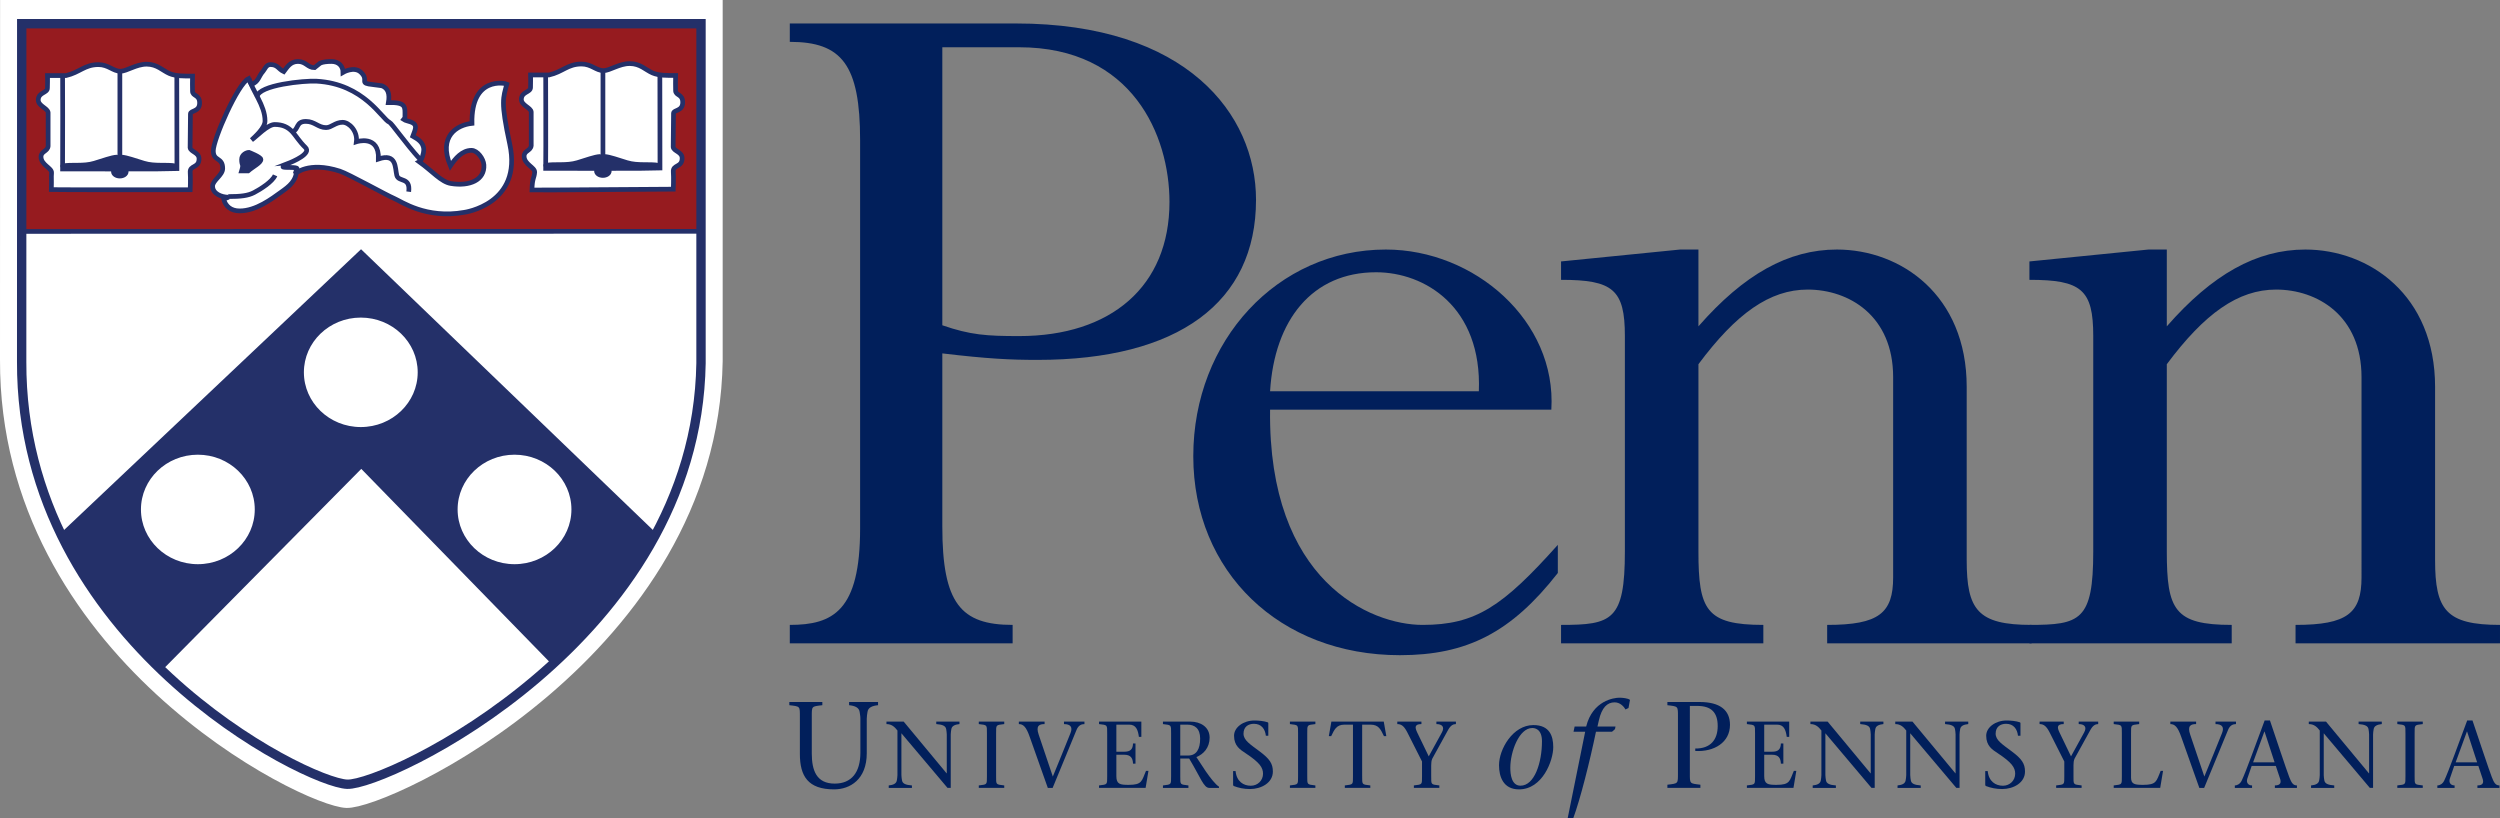 <svg xmlns="http://www.w3.org/2000/svg" viewBox="0 0 267.277 87.502">
<rect x="0" y="0" width="267.277" height="87.502" fill="#808080" stroke="none"/>
<g id="Mark" fill="#011f5b">
	<path d="M100.744,56.286c0,8.211,1.966,10.523,7.517,10.523v1.967H84.438v-1.967c4.626,0,7.517-1.504,7.517-10.293
		V14.999c0-8.096-1.966-10.524-7.517-10.524V2.509h24.17c18.272,0,25.674,9.714,25.674,18.851c0,10.987-8.327,17.116-23.361,17.116
		c-2.891,0-5.32-0.116-10.177-0.694V56.286z M100.744,34.775c3.007,1.041,4.741,1.156,8.211,1.156c9.83,0,16.075-5.32,16.075-14.34
		c0-7.055-3.932-16.538-16.075-16.538h-8.211V34.775z"/>
	<path d="M135.785,43.795c-0.23,18.389,10.756,23.014,16.307,23.014c5.668,0,8.559-1.965,14.457-8.559v3.008
		c-4.973,6.361-9.715,8.789-16.885,8.789c-12.838,0-22.089-8.904-22.089-21.279c0-12.374,9.021-22.089,20.585-22.089
		c9.484,0,18.273,7.633,17.695,17.116H135.785z M158.105,41.829c0.348-9.021-5.781-12.721-10.986-12.721
		c-6.822,0-10.871,5.089-11.334,12.721H158.105z"/>
	<path d="M210.261,59.87c0,5.32,1.158,6.939,6.939,6.939v1.967h-21.857v-1.967c5.551,0,7.055-1.271,7.055-5.088
		V40.326c0-6.592-4.742-9.367-9.137-9.367c-4.047,0-7.633,2.544-11.68,7.979v20.008c0,6.244,0.809,7.863,6.939,7.863v1.967h-21.627
		v-1.967c5.436,0,6.824-0.463,6.824-7.863V35.931c0-4.973-1.273-6.014-6.824-6.014v-1.966l12.721-1.272h1.967v8.211
		c4.857-5.551,9.6-8.211,14.803-8.211c6.824,0,13.877,4.857,13.877,14.688V59.87z"/>
	<path d="M260.337,59.87c0,5.32,1.156,6.939,6.939,6.939v1.967h-21.857v-1.967c5.551,0,7.053-1.271,7.053-5.088
		V40.326c0-6.592-4.74-9.367-9.135-9.367c-4.049,0-7.633,2.544-11.682,7.979v20.008c0,6.244,0.811,7.863,6.939,7.863v1.967h-21.627
		v-1.967c5.436,0,6.824-0.463,6.824-7.863V35.931c0-4.973-1.271-6.014-6.824-6.014v-1.966l12.723-1.272h1.965v8.211
		c4.857-5.551,9.6-8.211,14.803-8.211c6.824,0,13.879,4.857,13.879,14.688V59.87z"/>
</g>
<g id="Logotype" fill="#011f5b">
	<path d="M86.788,80.536c0,1.836,0.499,3.24,2.454,3.24c1.797,0,2.742-1.207,2.742-3.307v-3.646
		c0-0.275-0.053-0.498-0.079-0.709c-0.065-0.473-0.512-0.656-1.128-0.721v-0.342h3.096v0.342c-0.63,0.064-1.063,0.248-1.128,0.721
		c-0.026,0.211-0.079,0.434-0.079,0.709v3.699c0,2.82-1.797,3.871-3.49,3.871c-2.795,0-3.661-1.418-3.661-3.791v-3.91
		c0-1.221,0.053-1.154-1.128-1.299v-0.342h3.529v0.342c-1.181,0.145-1.128,0.078-1.128,1.299V80.536z"/>
	<path d="M101.3,84.235c-1.609-1.902-3.28-3.896-4.93-5.84v4.475c0,0.211,0.041,0.383,0.061,0.545
		c0.051,0.365,0.395,0.508,1.063,0.557v0.264h-2.48v-0.264c0.486-0.049,0.82-0.191,0.871-0.557c0.021-0.162,0.061-0.334,0.061-0.545
		V78.1c-0.284-0.363-0.597-0.688-1.174-0.688v-0.264h1.842c1.508,1.832,3.078,3.695,4.586,5.527h0.02v-4.16
		c0-0.213-0.041-0.385-0.061-0.547c-0.051-0.365-0.395-0.506-1.063-0.557v-0.264h2.48v0.264c-0.476,0.051-0.82,0.191-0.871,0.557
		c-0.021,0.162-0.061,0.334-0.061,0.547v5.719H101.3z"/>
	<path d="M106.494,82.969c0,0.941-0.041,0.891,0.871,1.002v0.264h-2.723v-0.264c0.911-0.111,0.871-0.061,0.871-1.002
		v-4.555c0-0.941,0.041-0.891-0.871-1.002v-0.264h2.723v0.264c-0.911,0.111-0.871,0.061-0.871,1.002V82.969z"/>
	<path d="M111.677,77.413c-0.557,0-0.962,0.162-0.628,1.133c0.395,1.195,0.982,2.936,1.509,4.475
		c0.647-1.549,1.265-3.107,1.893-4.656c0.253-0.637-0.01-0.951-0.699-0.951v-0.264h2.187v0.264c-0.293,0-0.627,0.102-0.84,0.607
		c-0.85,2.074-1.71,4.141-2.561,6.215h-0.516c-0.618-1.75-1.306-3.705-1.923-5.426c-0.375-1.082-0.688-1.396-1.174-1.396v-0.264
		h2.753V77.413z"/>
	<path d="M117.498,83.971c0.911-0.111,0.871-0.061,0.871-1.002v-4.555c0-0.941,0.041-0.891-0.871-1.002v-0.264h4.525
		v1.631h-0.263c-0.101-0.75-0.304-1.307-1.032-1.307h-1.377v2.895h0.851c0.638,0,0.911-0.252,0.931-0.881h0.263v2.156h-0.263
		c-0.021-0.596-0.253-0.951-0.931-0.951h-0.851v2.289c0,0.859,0.395,0.93,1.306,0.93c1.468,0,1.397-0.414,1.862-1.498h0.263
		l-0.304,1.822h-4.98V83.971z"/>
	<path d="M124.331,77.149h2.946c1.022,0,2.045,0.537,2.045,1.721c0,1.043-0.638,1.762-1.417,2.066l0.992,1.508
		c0.506,0.738,1.073,1.447,1.427,1.66v0.131h-1.042c-0.598,0-0.922-1.104-2.146-3.139h-0.952v1.873c0,0.941-0.041,0.891,0.871,1.002
		v0.264h-2.723v-0.264c0.911-0.111,0.871-0.061,0.871-1.002v-4.555c0-0.941,0.041-0.891-0.871-1.002V77.149z M126.183,80.774h0.84
		c0.881,0,1.286-0.668,1.286-1.812c0-1.104-0.608-1.488-1.347-1.488h-0.78V80.774z"/>
	<path d="M135.335,78.657c-0.082-0.707-0.467-1.275-1.276-1.275c-0.588,0-1.114,0.305-1.114,1.053
		c0,0.709,0.709,1.135,1.722,1.895c1.072,0.799,1.416,1.314,1.416,2.156c0,1.203-1.234,1.871-2.45,1.871
		c-0.647,0-1.204-0.121-1.73-0.322c-0.041-0.021-0.071-0.062-0.071-0.143v-1.457h0.264c0.111,1.123,0.85,1.568,1.63,1.568
		c0.719,0,1.305-0.547,1.305-1.285c0-0.658-0.354-1.195-1.873-2.197c-0.547-0.365-1.225-0.76-1.225-1.863
		c0-0.91,1.012-1.629,2.176-1.629c0.435,0,1.013,0.051,1.417,0.191c0.061,0.021,0.07,0.061,0.07,0.111v1.326H135.335z"/>
	<path d="M139.759,82.969c0,0.941-0.041,0.891,0.869,1.002v0.264h-2.723v-0.264c0.912-0.111,0.871-0.061,0.871-1.002
		v-4.555c0-0.941,0.041-0.891-0.871-1.002v-0.264h2.723v0.264c-0.91,0.111-0.869,0.061-0.869,1.002V82.969z"/>
	<path d="M145.63,82.969c0,0.941-0.041,0.891,0.871,1.002v0.264h-2.725v-0.264c0.912-0.111,0.871-0.061,0.871-1.002
		v-5.496h-0.91c-0.881,0-1.084,0.557-1.418,1.225h-0.254l0.273-1.549h5.6l0.273,1.549h-0.254c-0.334-0.668-0.537-1.225-1.418-1.225
		h-0.91V82.969z"/>
	<path d="M151.158,83.971c0.91-0.111,0.871-0.061,0.871-1.002v-1.559l-1.561-3.088
		c-0.334-0.658-0.617-0.91-1.082-0.91v-0.264h2.58v0.264c-0.768,0-0.697,0.385-0.445,0.91l1.227,2.541l1.396-2.541
		c0.344-0.617,0.02-0.91-0.578-0.91v-0.264h2.086v0.264c-0.283,0-0.557,0.131-0.83,0.617l-1.689,3.066
		c-0.102,0.203-0.123,0.486-0.123,0.74v1.133c0,0.941-0.039,0.891,0.871,1.002v0.264h-2.723V83.971z"/>
	<path d="M160.261,81.809c0-1.719,1.482-4.291,3.674-4.291c1.746,0,2.125,1.182,2.125,2.361
		c0,1.443-1.154,4.514-3.66,4.514C160.72,84.393,160.261,83.042,160.261,81.809z M164.853,79.25c0-1.365-0.826-1.418-1.035-1.418
		c-1.418,0-2.35,2.545-2.35,4.252c0,0.682,0.119,1.914,1.09,1.914C164.054,83.999,164.853,81.532,164.853,79.25z"/>
	<path d="M172.66,77.952l-0.314,0.275h-1.719c-0.643,3.121-1.693,7.281-2.439,9.275h-0.592l1.877-9.275h-1.246
		l0.117-0.551h1.234c0.695-2.795,3.004-3.084,3.555-3.084c0.301,0,0.932,0.053,1.129,0.236l-0.158,0.865l-0.328,0.158
		c-0.184-0.354-0.604-0.762-1.154-0.762c-0.787,0-1.377,0.539-1.693,1.955l-0.143,0.631h1.928L172.66,77.952z"/>
	<path d="M180.664,82.596c0,1.219-0.053,1.154,1.127,1.299v0.34h-3.529v-0.34c1.182-0.145,1.129-0.08,1.129-1.299
		v-5.904c0-1.221,0.053-1.154-1.129-1.299v-0.342h3.438c2.178,0,3.254,0.865,3.254,2.441c0,1.889-1.705,2.912-3.713,2.793v-0.262
		c1.641,0.025,2.4-0.957,2.4-2.4c0-1.471-0.707-2.152-2.178-2.152h-0.799V82.596z"/>
	<path d="M186.761,83.971c0.912-0.111,0.871-0.061,0.871-1.002v-4.555c0-0.941,0.041-0.891-0.871-1.002v-0.264h4.525
		v1.631h-0.264c-0.102-0.75-0.303-1.307-1.031-1.307h-1.377v2.895h0.85c0.639,0,0.912-0.252,0.932-0.881h0.264v2.156h-0.264
		c-0.02-0.596-0.254-0.951-0.932-0.951h-0.85v2.289c0,0.859,0.395,0.93,1.305,0.93c1.469,0,1.398-0.414,1.863-1.498h0.264
		l-0.305,1.822h-4.98V83.971z"/>
	<path d="M200.083,84.235c-1.609-1.902-3.279-3.896-4.93-5.84v4.475c0,0.211,0.041,0.383,0.061,0.545
		c0.051,0.365,0.395,0.508,1.062,0.557v0.264h-2.479v-0.264c0.484-0.049,0.818-0.191,0.869-0.557
		c0.021-0.162,0.061-0.334,0.061-0.545V78.1c-0.283-0.363-0.596-0.688-1.174-0.688v-0.264h1.842c1.51,1.832,3.078,3.695,4.586,5.527
		h0.021v-4.16c0-0.213-0.041-0.385-0.061-0.547c-0.051-0.365-0.395-0.506-1.064-0.557v-0.264h2.48v0.264
		c-0.475,0.051-0.82,0.191-0.869,0.557c-0.021,0.162-0.062,0.334-0.062,0.547v5.719H200.083z"/>
	<path d="M209.154,84.235c-1.609-1.902-3.279-3.896-4.93-5.84v4.475c0,0.211,0.041,0.383,0.061,0.545
		c0.051,0.365,0.395,0.508,1.062,0.557v0.264h-2.479v-0.264c0.484-0.049,0.818-0.191,0.869-0.557
		c0.021-0.162,0.061-0.334,0.061-0.545V78.1c-0.283-0.363-0.596-0.688-1.174-0.688v-0.264h1.842c1.51,1.832,3.078,3.695,4.586,5.527
		h0.021v-4.16c0-0.213-0.041-0.385-0.061-0.547c-0.051-0.365-0.395-0.506-1.064-0.557v-0.264h2.48v0.264
		c-0.475,0.051-0.82,0.191-0.869,0.557c-0.021,0.162-0.062,0.334-0.062,0.547v5.719H209.154z"/>
	<path d="M215.744,78.657c-0.08-0.707-0.465-1.275-1.275-1.275c-0.586,0-1.113,0.305-1.113,1.053
		c0,0.709,0.709,1.135,1.721,1.895c1.074,0.799,1.418,1.314,1.418,2.156c0,1.203-1.234,1.871-2.449,1.871
		c-0.648,0-1.205-0.121-1.732-0.322c-0.039-0.021-0.07-0.062-0.07-0.143v-1.457h0.264c0.111,1.123,0.85,1.568,1.629,1.568
		c0.719,0,1.307-0.547,1.307-1.285c0-0.658-0.354-1.195-1.873-2.197c-0.547-0.365-1.225-0.76-1.225-1.863
		c0-0.91,1.012-1.629,2.176-1.629c0.436,0,1.014,0.051,1.418,0.191c0.061,0.021,0.07,0.061,0.07,0.111v1.326H215.744z"/>
	<path d="M219.824,83.971c0.912-0.111,0.871-0.061,0.871-1.002v-1.559l-1.559-3.088
		c-0.334-0.658-0.617-0.91-1.084-0.91v-0.264h2.582v0.264c-0.77,0-0.699,0.385-0.445,0.91l1.225,2.541l1.396-2.541
		c0.344-0.617,0.021-0.91-0.576-0.91v-0.264h2.086v0.264c-0.285,0-0.559,0.131-0.83,0.617l-1.691,3.066
		c-0.102,0.203-0.121,0.486-0.121,0.74v1.133c0,0.941-0.041,0.891,0.869,1.002v0.264h-2.723V83.971z"/>
	<path d="M225.978,83.971c0.912-0.111,0.871-0.061,0.871-1.002v-4.555c0-0.941,0.041-0.891-0.871-1.002v-0.264h2.725
		v0.264c-0.912,0.111-0.871,0.061-0.871,1.002v4.717c0,0.709,0.395,0.779,1.295,0.779c1.469,0,1.408-0.414,1.873-1.498h0.254
		l-0.305,1.822h-4.971V83.971z"/>
	<path d="M234.787,77.413c-0.557,0-0.963,0.162-0.629,1.133c0.396,1.195,0.982,2.936,1.51,4.475
		c0.646-1.549,1.266-3.107,1.893-4.656c0.254-0.637-0.01-0.951-0.699-0.951v-0.264h2.188v0.264c-0.293,0-0.629,0.102-0.84,0.607
		c-0.852,2.074-1.711,4.141-2.562,6.215h-0.516c-0.617-1.75-1.307-3.705-1.924-5.426c-0.375-1.082-0.688-1.396-1.174-1.396v-0.264
		h2.754V77.413z"/>
	<path d="M240.728,81.887l-0.465,1.355c-0.133,0.395,0.061,0.729,0.506,0.729v0.264h-1.842v-0.264
		c0.273,0,0.566-0.172,0.729-0.506c0.436-0.891,1.619-4.201,2.459-6.438h0.568c0.688,2.035,1.721,5.152,2.064,6.053
		c0.223,0.568,0.385,0.891,0.82,0.891v0.264h-2.359v-0.264c0.639,0,0.699-0.334,0.537-0.779l-0.436-1.305H240.728z M243.179,81.502
		l-1.074-3.291h-0.02l-1.205,3.291H243.179z"/>
	<path d="M253.363,84.235c-1.609-1.902-3.281-3.896-4.93-5.84v4.475c0,0.211,0.039,0.383,0.061,0.545
		c0.051,0.365,0.395,0.508,1.062,0.557v0.264h-2.48v-0.264c0.486-0.049,0.82-0.191,0.871-0.557c0.02-0.162,0.061-0.334,0.061-0.545
		V78.1c-0.283-0.363-0.598-0.688-1.174-0.688v-0.264h1.842c1.508,1.832,3.078,3.695,4.586,5.527h0.02v-4.16
		c0-0.213-0.039-0.385-0.061-0.547c-0.051-0.365-0.395-0.506-1.062-0.557v-0.264h2.48v0.264c-0.477,0.051-0.82,0.191-0.871,0.557
		c-0.02,0.162-0.061,0.334-0.061,0.547v5.719H253.363z"/>
	<path d="M258.15,82.969c0,0.941-0.039,0.891,0.871,1.002v0.264h-2.723v-0.264c0.91-0.111,0.871-0.061,0.871-1.002
		v-4.555c0-0.941,0.039-0.891-0.871-1.002v-0.264h2.723v0.264c-0.91,0.111-0.871,0.061-0.871,1.002V82.969z"/>
	<path d="M262.382,81.887l-0.467,1.355c-0.131,0.395,0.061,0.729,0.508,0.729v0.264h-1.844v-0.264
		c0.273,0,0.566-0.172,0.729-0.506c0.436-0.891,1.621-4.201,2.461-6.438h0.566c0.689,2.035,1.721,5.152,2.066,6.053
		c0.223,0.568,0.383,0.891,0.818,0.891v0.264h-2.357v-0.264c0.637,0,0.697-0.334,0.535-0.779l-0.434-1.305H262.382z M264.832,81.502
		l-1.072-3.291h-0.021l-1.203,3.291H264.832z"/>
</g>
<g id="Shield">
	<path fill="#FFFFFF" stroke="#FFFFFF" stroke-miterlimit="10" d="M0.508,0.5h76.254c0,0,0,37.46,0,38.121
		c-0.516,31.073-35.337,47.407-39.718,47.256C32.488,85.721,0.404,69.741,0.5,38.46C0.502,37.896,0.508,0.5,0.508,0.5z"/>
	<path fill="#FFFFFF" d="M2.347,2.527h72.624c0,0,0,35.677,0,36.306c-0.492,29.594-33.656,45.148-37.828,45.006
		C32.804,83.69,2.249,68.469,2.339,38.678C2.341,38.143,2.347,2.527,2.347,2.527z"/>
	<path fill="#961B1F" d="M2.34,24.591C2.445,24.695,2.344,2.533,2.344,2.533h72.571c0,0,0,11.886,0,22.059L2.34,24.591z"/>
	<path fill="#243069" d="M6.406,56.883c2.792,5.867,6.243,10.592,11.087,14.611l21.131-21.365l20.341,20.863
		c4.193-3.834,8.277-8.477,11.204-13.977L38.6,26.646l-32.049,30.3L6.406,56.883z"/>
	<line fill="none" stroke="#243069" stroke-width="0.504" stroke-miterlimit="10" x1="2.34" y1="24.741" x2="74.911" y2="24.731"/>
	<path fill="#FFFFFF" stroke="#243069" stroke-width="0.504" stroke-miterlimit="3.864" d="M56.731,8.014h1.975
		c1.448-0.331,1.976-1.17,3.46-1.17c1.068,0,1.571,0.709,2.356,0.709c0.663,0,1.681-0.756,2.797-0.756
		c1.142,0,1.706,0.686,2.455,1.004c0.663,0.284,1.533,0.269,2.454,0.269c-0.025,0.662,0,1.055,0,1.61
		c0,0.567,0.761,0.343,0.761,1.265c0,0.969-0.982,0.78-0.982,1.17L71.97,15.72c0.049,0.449,0.957,0.508,0.957,1.193
		c0,1.017-1.011,0.665-0.945,1.466c0.049,0.591,0,1.844,0,1.844c-1.951,0-14.498,0.115-15.112,0.091
		c0.037-1.335,0.245-1.256,0.291-1.899c0.037-0.52-1.128-0.839-1.128-1.714c0-0.603,0.699-0.567,0.76-1.135v-3.593
		c-0.036-0.473-1.091-0.709-1.055-1.382c0.044-0.806,0.982-0.703,0.982-1.242C56.719,9.114,56.744,8.239,56.731,8.014z"/>
	<path fill="none" stroke="#243069" stroke-width="0.504" stroke-miterlimit="10" d="M58.339,8.074c0,0,0.025,8.037,0,9.928
		c0,0,11.705,0.023,12.22-0.024c0-2.139-0.012-9.963-0.012-9.963"/>
	<line fill="none" stroke="#243069" stroke-width="0.504" stroke-miterlimit="10" x1="64.461" y1="7.577" x2="64.461" y2="18.025"/>
	<path fill="#243069" stroke="#243069" stroke-width="0.504" stroke-miterlimit="3.864" d="M64.646,16.737
		c0.515,0.023,1.461,0.371,2.38,0.65c1.189,0.36,2.452,0.108,3.386,0.295c0.294,0.059-5.766,0.106-5.766,0.106
		C64.67,16.618,64.646,16.737,64.646,16.737z"/>
	<g>
		<ellipse fill="#243069" stroke="#243069" stroke-width="0.504" stroke-miterlimit="3.864" cx="64.455" cy="18.285" rx="0.681" ry="0.473"/>
		<path fill="#243069" stroke="#243069" stroke-width="0.504" stroke-miterlimit="3.864" d="M64.455,18.285"/>
	</g>
	<path fill="#243069" stroke="#243069" stroke-width="0.504" stroke-miterlimit="3.864" d="M64.121,16.737
		c-0.515,0.023-1.461,0.371-2.38,0.65c-1.19,0.36-2.452,0.108-3.386,0.295c-0.294,0.059,5.766,0.106,5.766,0.106
		C64.097,16.618,64.121,16.737,64.121,16.737z"/>
	<path fill="#FFFFFF" stroke="#243069" stroke-width="0.504" stroke-miterlimit="3.864" d="M23.906,21.274
		c0.196,0.768,0.773,1.276,1.718,1.276c1.754,0,3.448-1.3,4.466-2.033c0.798-0.567,1.62-1.17,1.62-2.411l-0.147,0.473
		c0,0,1.375-1.371,4.76-0.284c0.941,0.302,4.97,2.564,5.841,2.931c0.749,0.319,3.372,2.201,7.472,1.476c0,0,6.26-0.861,4.861-7.308
		c-1-4.607-0.689-4.935-0.309-6.412c-0.147-0.071-3.828-0.898-3.73,4.208c-1.596,0.166-3.632,1.371-2.307,4.539
		c0.54-0.804,1.264-1.655,2.258-1.655c0.625,0,1.285,0.899,1.325,1.56c0.098,1.607-1.521,2.316-3.533,1.985
		c-1.021-0.167-1.96-1.298-3.366-2.315c0.246-0.118,0.47-0.946,0.47-1.277c0-0.815-0.699-1.193-1.177-1.466
		c0.098-0.283,0.293-0.662,0.293-0.945c0-0.65-0.92-0.603-1.275-0.851c0.146-0.201,0.146-0.083,0.146-0.378
		c0-0.946,0.147-1.466-1.767-1.418c0.16-0.934-0.037-1.537-0.687-1.797l-1.423-0.189c-0.883-0.165-0.002-0.459-0.818-1.245
		c-0.727-0.702-1.924,0-1.924,0c0-0.65-0.448-1.166-1.233-1.166c-0.417,0-0.932,0.036-1.227,0.189l-0.589,0.473
		c-0.736,0-0.92-0.662-1.767-0.662c-0.846,0-1.19,0.662-1.521,1.087c-0.577-0.272-0.65-0.756-1.423-0.756
		c-0.454,0-0.588,0.484-0.785,0.709c-0.503,0.556-0.467,1.131-1.252,1.415l-0.292-0.514c-0.009-0.032-0.018-0.065-0.026-0.098
		c-1.154,0.556-3.756,6.488-3.756,7.705c0,1.159,1.007,0.651,1.007,1.892c0,0.732-1.08,1.265-1.08,1.891
		c0,0.792,0.92,1.182,1.717,1.182L23.906,21.274z"/>
	<path fill="#243069" stroke="#243069" stroke-width="0.504" stroke-miterlimit="3.864" d="M26.617,16.29
		c0,0,1.276,0.491,1.276,0.756c0,0.359-0.825,0.756-1.375,1.229h-0.687c0.246-0.804,0-0.511,0-1.229
		C25.832,16.507,26.401,16.29,26.617,16.29z"/>
	<path fill="none" stroke="#243069" stroke-width="0.504" stroke-miterlimit="10" d="M31.28,14.114
		c0.663-0.319,0.355-1.134,1.423-1.134c0.945,0,1.301,0.662,2.16,0.662c0.577,0,0.981-0.567,1.767-0.567
		c0.699,0,1.62,0.946,1.473,2.08c0,0,2.454-0.804,2.355,1.844c1.963-0.662,1.767,0.958,1.963,1.749
		c0.197,0.757,1.473,0.142,1.276,1.749"/>
	<path fill="#FFFFFF" stroke="#243069" stroke-width="0.504" stroke-miterlimit="3.864" d="M5.086,8.078h1.975
		c1.448-0.331,1.976-1.17,3.46-1.17c1.067,0,1.57,0.709,2.355,0.709c0.662,0,1.681-0.756,2.797-0.756
		c1.141,0,1.706,0.686,2.454,1.004c0.663,0.284,1.534,0.269,2.454,0.269c-0.025,0.662,0,1.055,0,1.61c0,0.567,0.76,0.343,0.76,1.264
		c0,0.969-0.981,0.78-0.981,1.17l-0.037,3.605c0.049,0.449,0.957,0.508,0.957,1.193c0,1.017-1.011,0.665-0.945,1.465
		c0.049,0.591,0,1.844,0,1.844c-1.951,0-14.233,0.012-14.846-0.012c0.037-1.335-0.021-1.153,0.024-1.796
		c0.037-0.52-1.129-0.839-1.129-1.714c0-0.603,0.7-0.567,0.761-1.134v-3.593c-0.037-0.472-1.092-0.709-1.055-1.383
		c0.044-0.805,0.982-0.702,0.982-1.241C5.074,9.177,5.099,8.303,5.086,8.078z"/>
	<path fill="none" stroke="#243069" stroke-width="0.504" stroke-miterlimit="10" d="M6.693,8.137c0,0,0.024,8.037,0,9.928
		c0,0,11.706,0.023,12.221-0.024c0-2.139-0.013-9.963-0.013-9.963"/>
	<line fill="none" stroke="#243069" stroke-width="0.504" stroke-miterlimit="10" x1="12.816" y1="7.641" x2="12.816" y2="18.088"/>
	<path fill="#243069" stroke="#243069" stroke-width="0.504" stroke-miterlimit="3.864" d="M13,16.8
		c0.516,0.024,1.462,0.372,2.381,0.65c1.189,0.361,2.452,0.108,3.386,0.295C19.062,17.805,13,17.852,13,17.852
		C13.024,16.682,13,16.8,13,16.8z"/>
	<g>
		<ellipse fill="#243069" stroke="#243069" stroke-width="0.504" stroke-miterlimit="3.864" cx="12.81" cy="18.349" rx="0.681" ry="0.473"/>
		<path fill="#243069" stroke="#243069" stroke-width="0.504" stroke-miterlimit="3.864" d="M12.81,18.349"/>
	</g>
	<path fill="#243069" stroke="#243069" stroke-width="0.504" stroke-miterlimit="3.864" d="M12.476,16.8
		c-0.515,0.024-1.461,0.372-2.38,0.65c-1.19,0.361-2.452,0.108-3.387,0.295c-0.294,0.059,5.767,0.106,5.767,0.106
		C12.452,16.682,12.476,16.8,12.476,16.8z"/>
	<g>
		<ellipse fill="#FFFFFF" stroke="#243069" stroke-width="0.504" stroke-miterlimit="3.864" cx="21.153" cy="54.465" rx="6.336" ry="6.105"/>
		<path fill="#FFFFFF" stroke="#243069" stroke-width="0.504" stroke-miterlimit="3.864" d="M21.153,54.465"/>
	</g>
	<g>
		<ellipse fill="#FFFFFF" stroke="#243069" stroke-width="0.504" stroke-miterlimit="3.864" cx="38.573" cy="39.805" rx="6.336" ry="6.104"/>
		<path fill="#FFFFFF" stroke="#175083" stroke-width="0.504" stroke-miterlimit="3.864" d="M38.573,39.805"/>
	</g>
	<g>
		<ellipse fill="#FFFFFF" stroke="#243069" stroke-width="0.504" stroke-miterlimit="3.864" cx="55.008" cy="54.465" rx="6.336" ry="6.105"/>
		<path fill="#FFFFFF" stroke="#243069" stroke-width="0.504" stroke-miterlimit="3.864" d="M55.009,54.465"/>
	</g>
	<path fill="none" stroke="#243069" stroke-width="0.504" stroke-miterlimit="10" d="M44.928,17.053
		c-1.619-1.782-3.047-3.875-3.293-3.979c-0.797-0.331-2.699-4.113-7.803-4.396c-1.296-0.072-6.177,0.402-6.345,1.651"/>
	<path fill="none" stroke="#243069" stroke-width="0.504" stroke-miterlimit="10" d="M31.741,18.428
		c0.019-0.122,0.029-0.252,0.029-0.39c0-0.203-1.196-0.088-1.48-0.172c-0.196-0.059,0.526-0.348,0.4-0.348
		c0.736-0.284,2.623-1.114,1.963-1.749c-0.638-0.615-1.019-1.265-1.374-1.655c-0.479-0.52-1.043-0.804-1.915-0.804
		c-0.749,0-1.961,1.298-2.464,1.653c0.368-0.355,1.434-1.275,1.434-2.032c0-1.702-1.361-3.179-1.717-4.585"/>
	<path fill="none" stroke="#243069" stroke-width="0.504" stroke-miterlimit="10" d="M24.404,21.016c1.349,0,2.11-0.094,2.749-0.425
		c0.699-0.366,1.963-1.158,2.257-1.844"/>
	<path fill="none" stroke="#243069" stroke-miterlimit="10" d="M2.323,2.533h72.623c0,0,0,35.677,0,36.306
		C74.455,68.432,41.292,83.987,37.12,83.844C32.781,83.696,2.225,68.475,2.316,38.685C2.317,38.149,2.323,2.533,2.323,2.533z"/>
</g>
</svg>
